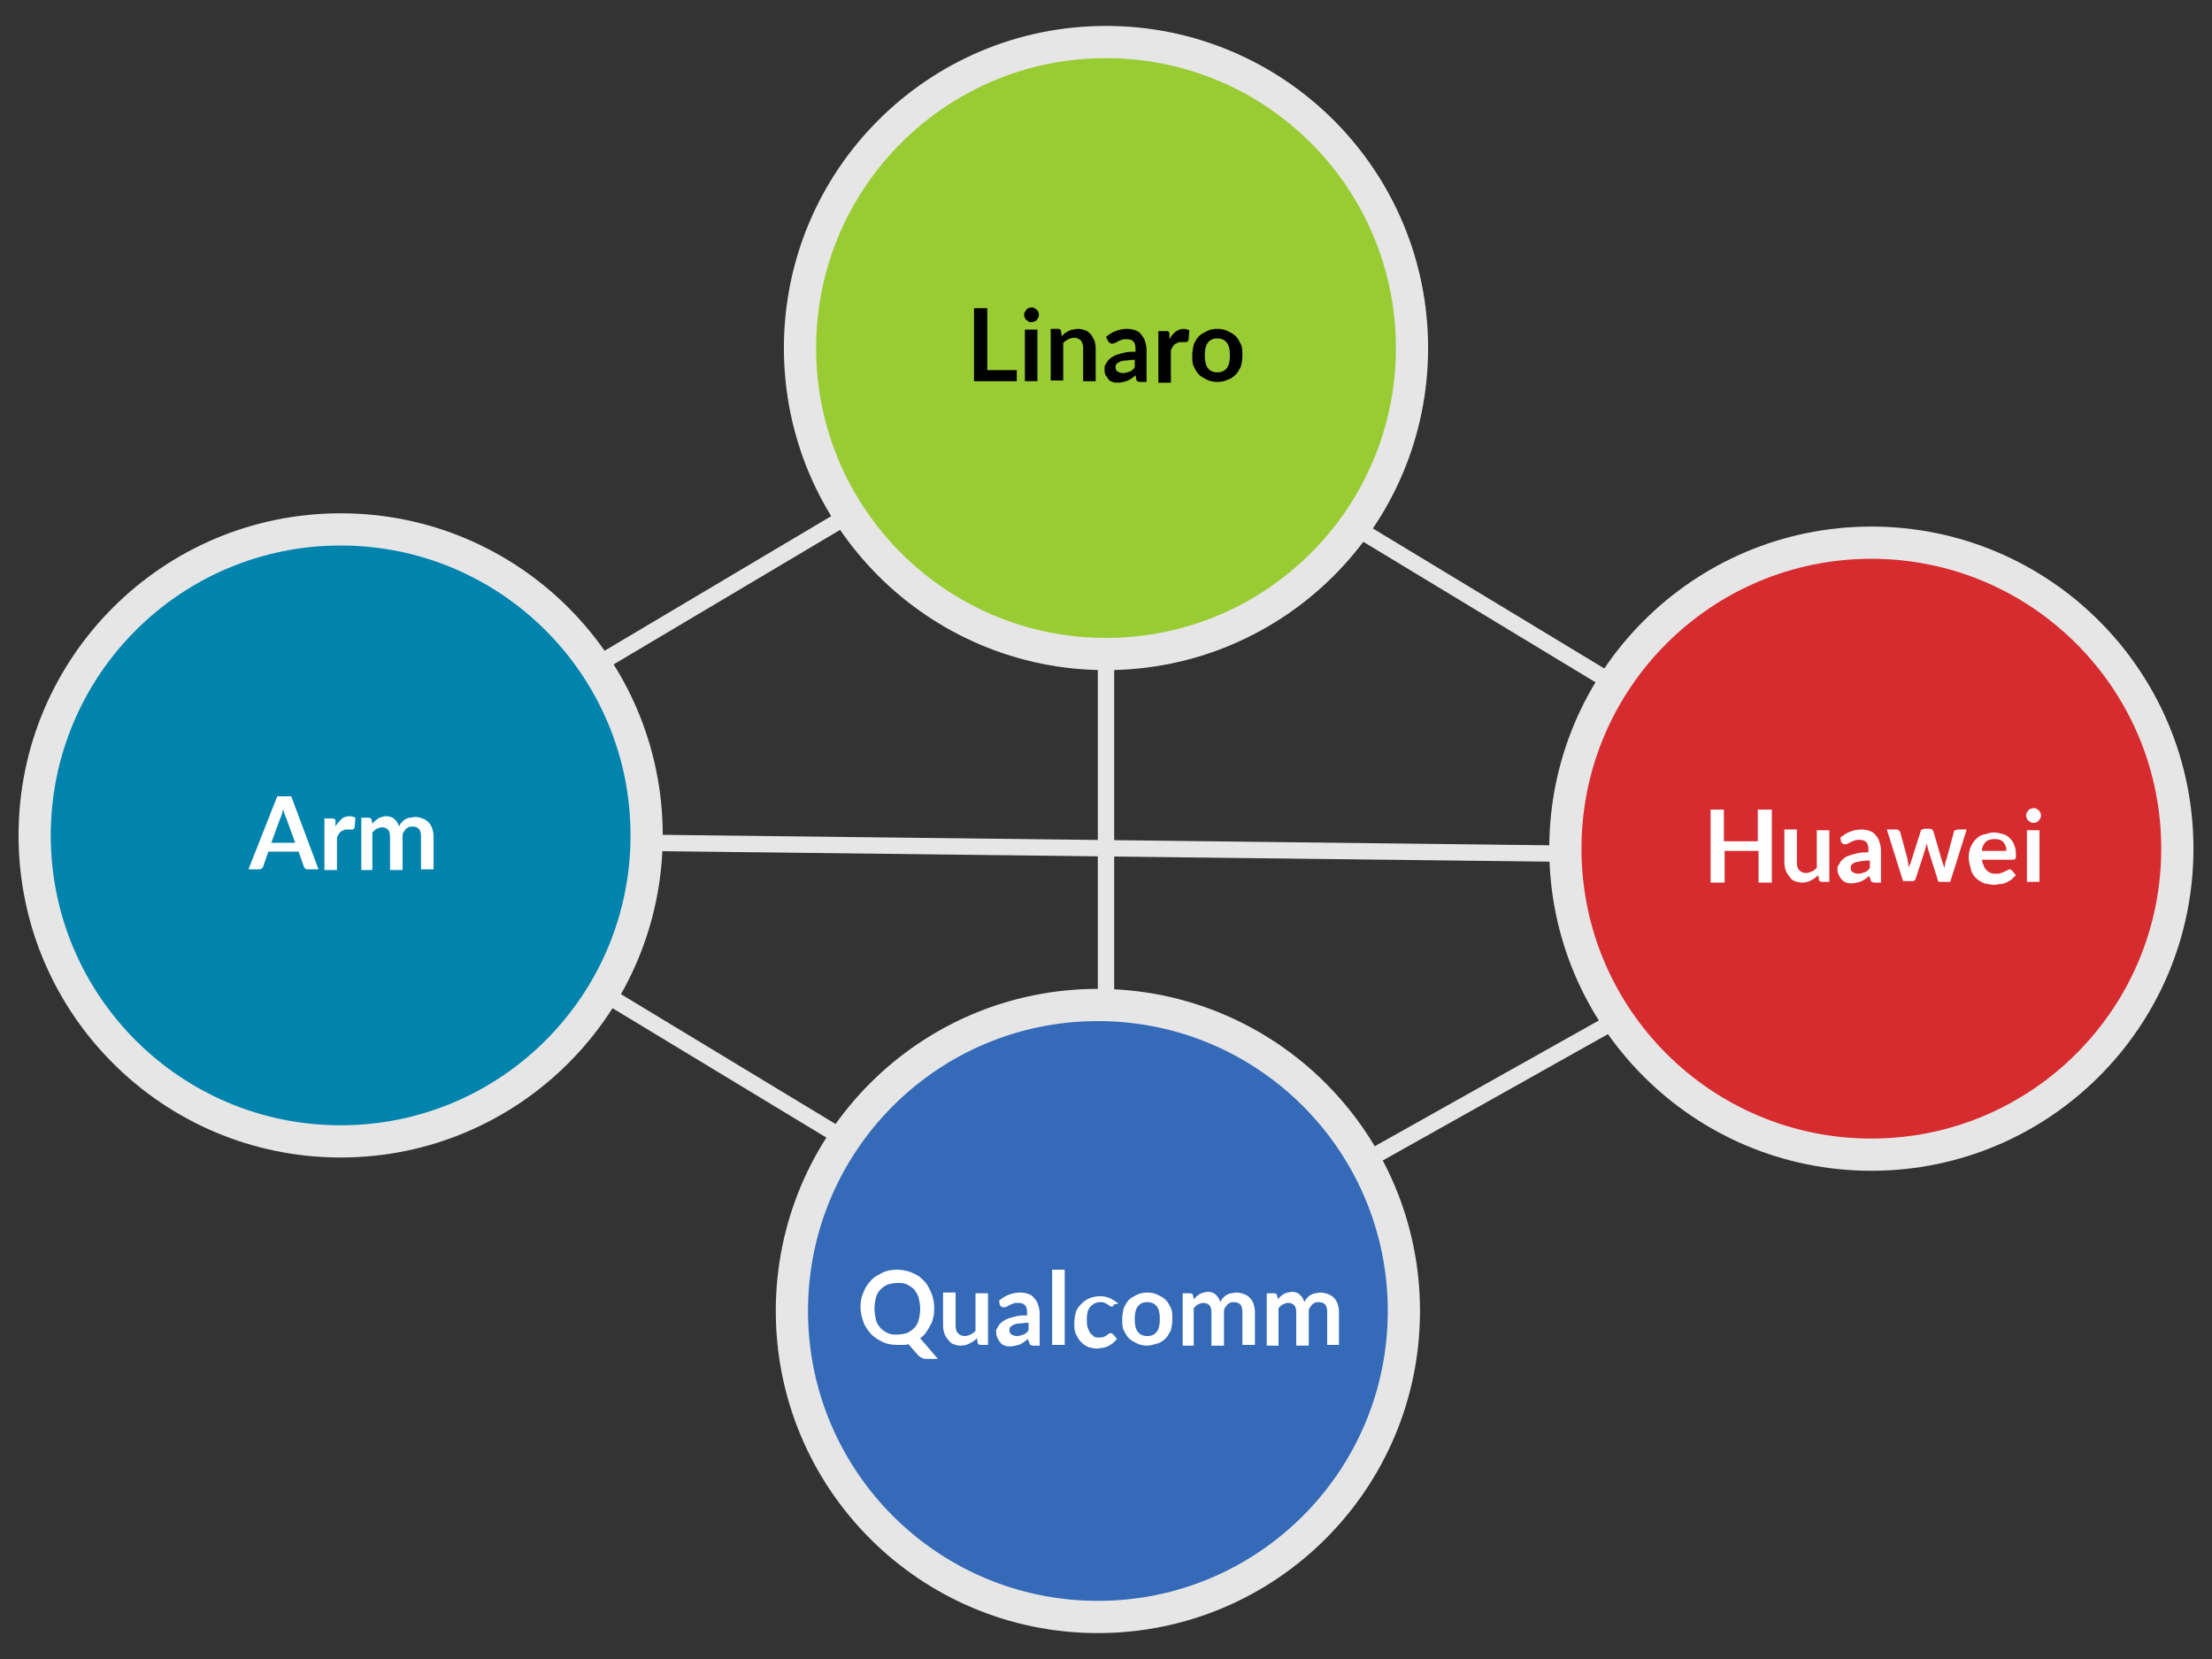 <?xml version="1.0" encoding="utf-8"?>
<!-- Generator: Adobe Illustrator 25.2.3, SVG Export Plug-In . SVG Version: 6.00 Build 0)  -->
<svg version="1.1" id="Layer_1" xmlns="http://www.w3.org/2000/svg" xmlns:xlink="http://www.w3.org/1999/xlink" x="0px" y="0px"
	 viewBox="0 0 300 225" style="enable-background:new 0 0 300 225;" xml:space="preserve">
<rect x="0" y="0" width="300" height="225" fill="#333333" stroke="none"/>
<style type="text/css">
	.st0{fill:none;stroke:#E6E6E6;stroke-width:2.22;stroke-miterlimit:10;}
	.st1{fill:#99CC33;stroke:#E6E6E6;stroke-width:4.37;stroke-miterlimit:10;}
	.st2{enable-background:new    ;}
	.st3{fill:#346AB8;stroke:#E6E6E6;stroke-width:4.37;stroke-miterlimit:10;}
	.st4{fill:#FFFFFF;}
	.st5{fill:#D72C2F;stroke:#E6E6E6;stroke-width:4.37;stroke-miterlimit:10;}
	.st6{fill:#0083AD;stroke:#E6E6E6;stroke-width:4.37;stroke-miterlimit:10;}
</style>
<g id="upper">
	<line class="st0" x1="148.9" y1="177.8" x2="255.1" y2="118.2"/>
	<line class="st0" x1="47.9" y1="109.8" x2="148.4" y2="50.1"/>
	<line class="st0" x1="48.8" y1="114.7" x2="151.1" y2="176.6"/>
	<line class="st0" x1="148.4" y1="50.1" x2="250.7" y2="112"/>
	<line class="st0" x1="150" y1="48.9" x2="150" y2="182.4"/>
	<line class="st0" x1="44.6" y1="113.8" x2="256.2" y2="116.3"/>
	<circle class="st1" cx="150" cy="47.2" r="41.5"/>
	<g class="st2">
		<path d="M137.9,50.2v1.5h-5.8v-9.9h1.8v8.4H137.9z"/>
		<path d="M140.9,42.7c0,0.1,0,0.3-0.1,0.4c-0.1,0.1-0.1,0.2-0.2,0.3c-0.1,0.1-0.2,0.2-0.3,0.2s-0.3,0.1-0.4,0.1
			c-0.1,0-0.3,0-0.4-0.1c-0.1-0.1-0.2-0.1-0.3-0.2c-0.1-0.1-0.2-0.2-0.2-0.3c-0.1-0.1-0.1-0.3-0.1-0.4c0-0.2,0-0.3,0.1-0.4
			c0.1-0.1,0.1-0.2,0.2-0.3s0.2-0.2,0.3-0.2c0.1-0.1,0.3-0.1,0.4-0.1c0.2,0,0.3,0,0.4,0.1s0.2,0.1,0.3,0.2c0.1,0.1,0.2,0.2,0.2,0.3
			C140.9,42.4,140.9,42.5,140.9,42.7z M140.7,44.7v7H139v-7H140.7z"/>
		<path d="M144,45.6c0.1-0.1,0.3-0.3,0.4-0.4c0.2-0.1,0.3-0.2,0.5-0.3s0.4-0.2,0.6-0.2s0.4-0.1,0.7-0.1c0.4,0,0.7,0.1,1,0.2
			c0.3,0.1,0.5,0.3,0.7,0.5c0.2,0.2,0.3,0.5,0.5,0.8c0.1,0.3,0.2,0.7,0.2,1.1v4.5h-1.7v-4.5c0-0.4-0.1-0.8-0.3-1
			c-0.2-0.2-0.5-0.4-0.9-0.4c-0.3,0-0.6,0.1-0.8,0.2s-0.5,0.3-0.7,0.5v5.1h-1.7v-7h1c0.2,0,0.4,0.1,0.4,0.3L144,45.6z"/>
		<path d="M150,45.7c0.8-0.7,1.8-1.1,2.9-1.1c0.4,0,0.8,0.1,1.1,0.2c0.3,0.1,0.6,0.3,0.8,0.6s0.4,0.5,0.5,0.9s0.2,0.7,0.2,1.1v4.4
			h-0.8c-0.2,0-0.3,0-0.4-0.1c-0.1,0-0.2-0.1-0.2-0.3l-0.1-0.5c-0.2,0.2-0.4,0.3-0.5,0.4c-0.2,0.1-0.3,0.2-0.5,0.3
			c-0.2,0.1-0.4,0.1-0.6,0.2c-0.2,0-0.4,0.1-0.7,0.1c-0.3,0-0.6,0-0.8-0.1c-0.3-0.1-0.5-0.2-0.6-0.4s-0.3-0.4-0.4-0.6
			c-0.1-0.2-0.1-0.5-0.1-0.8c0-0.2,0-0.4,0.1-0.5c0.1-0.2,0.2-0.3,0.3-0.5c0.1-0.2,0.3-0.3,0.5-0.5c0.2-0.1,0.5-0.3,0.8-0.4
			c0.3-0.1,0.7-0.2,1.1-0.3c0.4-0.1,0.9-0.1,1.4-0.1v-0.4c0-0.5-0.1-0.8-0.3-1c-0.2-0.2-0.5-0.3-0.9-0.3c-0.3,0-0.5,0-0.7,0.1
			c-0.2,0.1-0.3,0.1-0.5,0.2c-0.1,0.1-0.3,0.2-0.4,0.2c-0.1,0.1-0.2,0.1-0.4,0.1c-0.1,0-0.2,0-0.3-0.1s-0.1-0.1-0.2-0.2L150,45.7z
			 M153.8,48.8c-0.5,0-0.9,0.1-1.2,0.1s-0.6,0.1-0.8,0.2s-0.3,0.2-0.4,0.3c-0.1,0.1-0.1,0.3-0.1,0.4c0,0.3,0.1,0.5,0.3,0.6
			c0.2,0.1,0.4,0.2,0.7,0.2c0.3,0,0.6-0.1,0.9-0.2c0.3-0.1,0.5-0.3,0.7-0.6V48.8z"/>
	</g>
	<g class="st2">
		<path d="M158.6,46c0.2-0.4,0.5-0.7,0.8-1c0.3-0.2,0.7-0.4,1.1-0.4c0.3,0,0.6,0.1,0.8,0.2l-0.1,1.3c0,0.1-0.1,0.1-0.1,0.2
			c0,0-0.1,0.1-0.2,0.1c-0.1,0-0.2,0-0.3,0c-0.1,0-0.3,0-0.4,0c-0.2,0-0.4,0-0.5,0.1c-0.1,0.1-0.3,0.1-0.4,0.2s-0.2,0.2-0.3,0.4
			s-0.2,0.3-0.2,0.5v4.3h-1.7v-7h1c0.2,0,0.3,0,0.4,0.1s0.1,0.2,0.1,0.3L158.6,46z"/>
	</g>
	<g class="st2">
		<path d="M165.1,44.6c0.5,0,1,0.1,1.4,0.3c0.4,0.2,0.8,0.4,1.1,0.7c0.3,0.3,0.5,0.7,0.7,1.1c0.2,0.4,0.2,0.9,0.2,1.5
			c0,0.6-0.1,1.1-0.2,1.5c-0.2,0.4-0.4,0.8-0.7,1.1c-0.3,0.3-0.7,0.6-1.1,0.7c-0.4,0.2-0.9,0.3-1.4,0.3c-0.5,0-1-0.1-1.4-0.3
			c-0.4-0.2-0.8-0.4-1.1-0.7c-0.3-0.3-0.5-0.7-0.7-1.1c-0.2-0.4-0.2-0.9-0.2-1.5c0-0.6,0.1-1,0.2-1.5c0.2-0.4,0.4-0.8,0.7-1.1
			s0.7-0.5,1.1-0.7C164.1,44.7,164.5,44.6,165.1,44.6z M165.1,50.5c0.6,0,1-0.2,1.3-0.6c0.3-0.4,0.4-1,0.4-1.7
			c0-0.8-0.1-1.3-0.4-1.7c-0.3-0.4-0.7-0.6-1.3-0.6c-0.6,0-1,0.2-1.3,0.6s-0.4,1-0.4,1.7s0.1,1.3,0.4,1.7S164.5,50.5,165.1,50.5z"/>
	</g>
	<circle class="st3" cx="148.9" cy="177.8" r="41.5"/>
	<g class="st2">
		<path class="st4" d="M127.2,184.3h-1.5c-0.2,0-0.4,0-0.6-0.1c-0.2-0.1-0.3-0.2-0.5-0.3l-1.4-1.6c-0.2,0.1-0.5,0.1-0.7,0.1
			s-0.5,0-0.8,0c-0.7,0-1.4-0.1-2-0.4s-1.1-0.6-1.6-1.1c-0.4-0.5-0.8-1-1-1.6c-0.2-0.6-0.4-1.3-0.4-2s0.1-1.4,0.4-2
			c0.2-0.6,0.6-1.2,1-1.6c0.4-0.5,1-0.8,1.6-1.1s1.3-0.4,2-0.4c0.5,0,1,0.1,1.4,0.2s0.8,0.3,1.2,0.5s0.7,0.5,1,0.8
			c0.3,0.3,0.5,0.6,0.7,1c0.2,0.4,0.4,0.8,0.5,1.2s0.2,0.9,0.2,1.4c0,0.4,0,0.9-0.1,1.3s-0.2,0.8-0.4,1.1c-0.2,0.4-0.4,0.7-0.6,1
			s-0.5,0.6-0.8,0.8L127.2,184.3z M118.6,177.5c0,0.5,0.1,1,0.2,1.5s0.4,0.8,0.6,1.1c0.3,0.3,0.6,0.5,1,0.7c0.4,0.2,0.8,0.2,1.3,0.2
			s0.9-0.1,1.3-0.2c0.4-0.2,0.7-0.4,1-0.7c0.3-0.3,0.5-0.7,0.6-1.1c0.1-0.4,0.2-0.9,0.2-1.5c0-0.5-0.1-1-0.2-1.5
			c-0.1-0.4-0.4-0.8-0.6-1.1c-0.3-0.3-0.6-0.5-1-0.7c-0.4-0.2-0.8-0.2-1.3-0.2s-0.9,0.1-1.3,0.2c-0.4,0.2-0.7,0.4-1,0.7
			s-0.5,0.7-0.6,1.1S118.6,176.9,118.6,177.5z"/>
	</g>
	<g class="st2">
		<path class="st4" d="M134,175.4v7h-1c-0.2,0-0.4-0.1-0.4-0.3l-0.1-0.6c-0.3,0.3-0.6,0.5-1,0.7c-0.3,0.2-0.8,0.3-1.2,0.3
			c-0.4,0-0.7-0.1-1-0.2c-0.3-0.1-0.5-0.3-0.7-0.6c-0.2-0.2-0.4-0.5-0.5-0.8c-0.1-0.3-0.2-0.7-0.2-1.1v-4.5h1.7v4.5
			c0,0.4,0.1,0.8,0.3,1c0.2,0.2,0.5,0.4,0.9,0.4c0.3,0,0.6-0.1,0.8-0.2c0.3-0.1,0.5-0.3,0.7-0.5v-5.1H134z"/>
		<path class="st4" d="M135.5,176.4c0.8-0.7,1.8-1.1,2.9-1.1c0.4,0,0.8,0.1,1.1,0.2c0.3,0.1,0.6,0.3,0.8,0.6
			c0.2,0.2,0.4,0.5,0.5,0.9c0.1,0.3,0.2,0.7,0.2,1.1v4.4h-0.8c-0.2,0-0.3,0-0.4-0.1c-0.1,0-0.2-0.1-0.2-0.3l-0.2-0.5
			c-0.2,0.2-0.4,0.3-0.5,0.4c-0.2,0.1-0.3,0.2-0.5,0.3s-0.4,0.1-0.6,0.2c-0.2,0-0.4,0.1-0.7,0.1c-0.3,0-0.6,0-0.8-0.1
			c-0.3-0.1-0.5-0.2-0.6-0.4c-0.2-0.2-0.3-0.4-0.4-0.6c-0.1-0.2-0.2-0.5-0.2-0.8c0-0.2,0-0.4,0.1-0.5c0.1-0.2,0.2-0.3,0.3-0.5
			c0.1-0.2,0.3-0.3,0.5-0.5c0.2-0.1,0.5-0.3,0.8-0.4c0.3-0.1,0.7-0.2,1.1-0.3s0.9-0.1,1.4-0.1V178c0-0.5-0.1-0.8-0.3-1
			c-0.2-0.2-0.5-0.3-0.9-0.3c-0.3,0-0.5,0-0.7,0.1s-0.3,0.1-0.5,0.2c-0.1,0.1-0.3,0.2-0.4,0.2c-0.1,0.1-0.2,0.1-0.4,0.1
			c-0.1,0-0.2,0-0.3-0.1s-0.1-0.1-0.2-0.2L135.5,176.4z M139.4,179.4c-0.5,0-0.9,0.1-1.2,0.1s-0.6,0.1-0.8,0.2
			c-0.2,0.1-0.3,0.2-0.4,0.3c-0.1,0.1-0.1,0.3-0.1,0.4c0,0.3,0.1,0.5,0.3,0.6c0.2,0.1,0.4,0.2,0.7,0.2c0.3,0,0.6-0.1,0.9-0.2
			c0.3-0.1,0.5-0.3,0.7-0.6V179.4z"/>
		<path class="st4" d="M144.4,172.2v10.2h-1.7v-10.2H144.4z"/>
	</g>
	<g class="st2">
		<path class="st4" d="M151.1,176.9c0,0.1-0.1,0.1-0.1,0.2c0,0-0.1,0.1-0.2,0.1c-0.1,0-0.2,0-0.3-0.1c-0.1-0.1-0.2-0.1-0.3-0.2
			c-0.1-0.1-0.2-0.1-0.4-0.2c-0.2-0.1-0.4-0.1-0.6-0.1c-0.3,0-0.6,0.1-0.8,0.2c-0.2,0.1-0.4,0.3-0.6,0.5c-0.1,0.2-0.3,0.4-0.3,0.7
			c-0.1,0.3-0.1,0.6-0.1,1c0,0.4,0,0.7,0.1,1c0.1,0.3,0.2,0.5,0.3,0.7s0.3,0.3,0.5,0.5s0.5,0.2,0.7,0.2c0.3,0,0.5,0,0.7-0.1
			c0.2-0.1,0.3-0.1,0.4-0.2c0.1-0.1,0.2-0.2,0.3-0.2c0.1-0.1,0.2-0.1,0.3-0.1c0.1,0,0.2,0.1,0.3,0.2l0.5,0.6
			c-0.2,0.2-0.4,0.4-0.6,0.6c-0.2,0.1-0.4,0.3-0.7,0.4c-0.2,0.1-0.5,0.2-0.7,0.2c-0.2,0-0.5,0.1-0.7,0.1c-0.4,0-0.8-0.1-1.2-0.2
			c-0.4-0.2-0.7-0.4-1-0.7s-0.5-0.7-0.7-1.1c-0.2-0.4-0.2-1-0.2-1.5c0-0.5,0.1-1,0.2-1.4c0.1-0.4,0.4-0.8,0.7-1.1s0.6-0.6,1.1-0.8
			s0.9-0.3,1.5-0.3c0.5,0,1,0.1,1.4,0.3c0.4,0.2,0.7,0.4,1.1,0.7L151.1,176.9z"/>
	</g>
	<g class="st2">
		<path class="st4" d="M155.6,175.3c0.5,0,1,0.1,1.4,0.3s0.8,0.4,1.1,0.7c0.3,0.3,0.5,0.7,0.7,1.1c0.2,0.4,0.2,0.9,0.2,1.5
			c0,0.6-0.1,1.1-0.2,1.5c-0.2,0.4-0.4,0.8-0.7,1.1c-0.3,0.3-0.7,0.6-1.1,0.7s-0.9,0.3-1.4,0.3c-0.5,0-1-0.1-1.4-0.3
			c-0.4-0.2-0.8-0.4-1.1-0.7c-0.3-0.3-0.5-0.7-0.7-1.1c-0.2-0.4-0.2-0.9-0.2-1.5c0-0.6,0.1-1,0.2-1.5c0.2-0.4,0.4-0.8,0.7-1.1
			c0.3-0.3,0.7-0.5,1.1-0.7C154.6,175.4,155.1,175.3,155.6,175.3z M155.6,181.2c0.6,0,1-0.2,1.3-0.6c0.3-0.4,0.4-1,0.4-1.7
			c0-0.8-0.1-1.3-0.4-1.7s-0.7-0.6-1.3-0.6c-0.6,0-1,0.2-1.3,0.6c-0.3,0.4-0.4,1-0.4,1.7c0,0.8,0.1,1.3,0.4,1.7
			C154.6,181,155,181.2,155.6,181.2z"/>
		<path class="st4" d="M160.4,182.4v-7h1c0.2,0,0.4,0.1,0.4,0.3l0.1,0.5c0.1-0.1,0.3-0.3,0.4-0.4c0.1-0.1,0.3-0.2,0.4-0.3
			c0.2-0.1,0.3-0.1,0.5-0.2c0.2,0,0.4-0.1,0.6-0.1c0.4,0,0.8,0.1,1.1,0.4s0.5,0.6,0.6,1c0.1-0.2,0.2-0.4,0.4-0.6
			c0.2-0.2,0.3-0.3,0.5-0.4c0.2-0.1,0.4-0.2,0.6-0.2c0.2,0,0.4-0.1,0.7-0.1c0.4,0,0.7,0.1,1,0.2s0.6,0.3,0.8,0.5s0.4,0.5,0.5,0.8
			c0.1,0.3,0.2,0.7,0.2,1.1v4.5h-1.7v-4.5c0-0.4-0.1-0.8-0.3-1s-0.5-0.3-0.9-0.3c-0.2,0-0.3,0-0.5,0.1c-0.1,0.1-0.3,0.1-0.4,0.3
			c-0.1,0.1-0.2,0.3-0.3,0.4c-0.1,0.2-0.1,0.4-0.1,0.6v4.5h-1.7v-4.5c0-0.5-0.1-0.8-0.3-1s-0.5-0.3-0.8-0.3c-0.2,0-0.5,0.1-0.7,0.2
			c-0.2,0.1-0.4,0.3-0.6,0.5v5.1H160.4z"/>
		<path class="st4" d="M171.8,182.4v-7h1c0.2,0,0.4,0.1,0.4,0.3l0.1,0.5c0.1-0.1,0.3-0.3,0.4-0.4c0.1-0.1,0.3-0.2,0.4-0.3
			c0.2-0.1,0.3-0.1,0.5-0.2c0.2,0,0.4-0.1,0.6-0.1c0.4,0,0.8,0.1,1.1,0.4s0.5,0.6,0.6,1c0.1-0.2,0.2-0.4,0.4-0.6
			c0.2-0.2,0.3-0.3,0.5-0.4c0.2-0.1,0.4-0.2,0.6-0.2c0.2,0,0.4-0.1,0.7-0.1c0.4,0,0.7,0.1,1,0.2s0.6,0.3,0.8,0.5s0.4,0.5,0.5,0.8
			c0.1,0.3,0.2,0.7,0.2,1.1v4.5H180v-4.5c0-0.4-0.1-0.8-0.3-1s-0.5-0.3-0.9-0.3c-0.2,0-0.3,0-0.5,0.1c-0.1,0.1-0.3,0.1-0.4,0.3
			c-0.1,0.1-0.2,0.3-0.3,0.4c-0.1,0.2-0.1,0.4-0.1,0.6v4.5h-1.7v-4.5c0-0.5-0.1-0.8-0.3-1s-0.5-0.3-0.8-0.3c-0.2,0-0.5,0.1-0.7,0.2
			c-0.2,0.1-0.4,0.3-0.6,0.5v5.1H171.8z"/>
	</g>
	<circle class="st5" cx="253.8" cy="115.1" r="41.5"/>
	<g class="st2">
		<path class="st4" d="M240.3,109.8v9.9h-1.8v-4.3h-4.6v4.3H232v-9.9h1.8v4.3h4.6v-4.3H240.3z"/>
	</g>
	<g class="st2">
		<path class="st4" d="M248.1,112.6v7h-1c-0.2,0-0.4-0.1-0.4-0.3l-0.1-0.6c-0.3,0.3-0.6,0.5-1,0.7c-0.3,0.2-0.8,0.3-1.2,0.3
			c-0.4,0-0.7-0.1-1-0.2c-0.3-0.1-0.5-0.3-0.7-0.6s-0.4-0.5-0.5-0.8c-0.1-0.3-0.2-0.7-0.2-1.1v-4.5h1.7v4.5c0,0.4,0.1,0.8,0.3,1
			c0.2,0.2,0.5,0.4,0.9,0.4c0.3,0,0.6-0.1,0.8-0.2c0.3-0.1,0.5-0.3,0.7-0.5v-5.1H248.1z"/>
	</g>
	<g class="st2">
		<path class="st4" d="M249.6,113.6c0.8-0.7,1.8-1.1,2.9-1.1c0.4,0,0.8,0.1,1.1,0.2c0.3,0.1,0.6,0.3,0.8,0.6
			c0.2,0.2,0.4,0.5,0.5,0.9c0.1,0.3,0.2,0.7,0.2,1.1v4.4h-0.8c-0.2,0-0.3,0-0.4-0.1c-0.1,0-0.2-0.1-0.2-0.3l-0.2-0.5
			c-0.2,0.2-0.4,0.3-0.5,0.4c-0.2,0.1-0.3,0.2-0.5,0.3c-0.2,0.1-0.4,0.1-0.6,0.2c-0.2,0-0.4,0.1-0.7,0.1c-0.3,0-0.6,0-0.8-0.1
			s-0.5-0.2-0.6-0.4c-0.2-0.2-0.3-0.4-0.4-0.6s-0.2-0.5-0.2-0.8c0-0.2,0-0.4,0.1-0.5s0.2-0.3,0.3-0.5c0.1-0.2,0.3-0.3,0.5-0.5
			s0.5-0.3,0.8-0.4c0.3-0.1,0.7-0.2,1.1-0.3c0.4-0.1,0.9-0.1,1.4-0.1v-0.4c0-0.5-0.1-0.8-0.3-1c-0.2-0.2-0.5-0.3-0.9-0.3
			c-0.3,0-0.5,0-0.7,0.1c-0.2,0.1-0.3,0.1-0.5,0.2s-0.3,0.2-0.4,0.2c-0.1,0.1-0.2,0.1-0.4,0.1c-0.1,0-0.2,0-0.3-0.1
			c-0.1-0.1-0.1-0.1-0.2-0.2L249.6,113.6z M253.5,116.7c-0.5,0-0.9,0.1-1.2,0.1c-0.3,0.1-0.6,0.1-0.8,0.2s-0.3,0.2-0.4,0.3
			c-0.1,0.1-0.1,0.3-0.1,0.4c0,0.3,0.1,0.5,0.3,0.6c0.2,0.1,0.4,0.2,0.7,0.2c0.3,0,0.6-0.1,0.9-0.2s0.5-0.3,0.7-0.6V116.7z"/>
	</g>
	<g class="st2">
		<path class="st4" d="M266.7,112.6l-2.2,7h-1.4c-0.2,0-0.3-0.1-0.3-0.3l-1.3-4.1c0-0.1-0.1-0.3-0.1-0.4s-0.1-0.3-0.1-0.4
			c0,0.1-0.1,0.3-0.1,0.4c0,0.1-0.1,0.3-0.1,0.4l-1.3,4c-0.1,0.2-0.2,0.3-0.4,0.3h-1.3l-2.2-7h1.3c0.1,0,0.2,0,0.3,0.1
			s0.1,0.1,0.2,0.2l1,3.7c0,0.2,0.1,0.4,0.1,0.6c0,0.2,0.1,0.4,0.1,0.6c0-0.2,0.1-0.4,0.2-0.6c0.1-0.2,0.1-0.4,0.2-0.6l1.2-3.8
			c0-0.1,0.1-0.2,0.2-0.2s0.2-0.1,0.3-0.1h0.7c0.1,0,0.2,0,0.3,0.1c0.1,0.1,0.1,0.1,0.2,0.2l1.1,3.8c0.1,0.2,0.1,0.4,0.2,0.6
			c0.1,0.2,0.1,0.4,0.2,0.6c0.1-0.4,0.1-0.8,0.3-1.2l1-3.7c0-0.1,0.1-0.2,0.2-0.2s0.2-0.1,0.3-0.1H266.7z"/>
	</g>
	<g class="st2">
		<path class="st4" d="M268.8,116.4c0,0.4,0.1,0.7,0.2,0.9c0.1,0.3,0.2,0.5,0.4,0.7c0.2,0.2,0.4,0.3,0.6,0.4
			c0.2,0.1,0.5,0.1,0.7,0.1s0.5,0,0.7-0.1c0.2-0.1,0.4-0.1,0.5-0.2c0.1-0.1,0.3-0.1,0.4-0.2c0.1-0.1,0.2-0.1,0.3-0.1
			c0.1,0,0.2,0.1,0.3,0.2l0.5,0.6c-0.2,0.2-0.4,0.4-0.6,0.6c-0.2,0.1-0.5,0.3-0.7,0.4c-0.3,0.1-0.5,0.2-0.8,0.2
			c-0.3,0-0.5,0.1-0.8,0.1c-0.5,0-0.9-0.1-1.4-0.2c-0.4-0.2-0.8-0.4-1.1-0.7c-0.3-0.3-0.6-0.7-0.7-1.2s-0.3-1-0.3-1.6
			c0-0.5,0.1-0.9,0.2-1.3c0.2-0.4,0.4-0.8,0.7-1.1c0.3-0.3,0.6-0.6,1.1-0.7s0.9-0.3,1.4-0.3c0.4,0,0.8,0.1,1.2,0.2s0.7,0.3,1,0.6
			c0.3,0.3,0.5,0.6,0.6,1c0.2,0.4,0.2,0.8,0.2,1.3c0,0.3,0,0.4-0.1,0.5c-0.1,0.1-0.2,0.1-0.3,0.1H268.8z M272.1,115.3
			c0-0.2,0-0.4-0.1-0.6c-0.1-0.2-0.2-0.4-0.3-0.5c-0.1-0.1-0.3-0.3-0.5-0.3c-0.2-0.1-0.4-0.1-0.7-0.1c-0.5,0-0.9,0.1-1.2,0.4
			c-0.3,0.3-0.5,0.7-0.5,1.2H272.1z"/>
		<path class="st4" d="M276.8,110.6c0,0.1,0,0.3-0.1,0.4c-0.1,0.1-0.1,0.2-0.2,0.3s-0.2,0.2-0.3,0.2c-0.1,0.1-0.3,0.1-0.4,0.1
			c-0.1,0-0.3,0-0.4-0.1c-0.1-0.1-0.2-0.1-0.3-0.2s-0.2-0.2-0.2-0.3c-0.1-0.1-0.1-0.3-0.1-0.4c0-0.2,0-0.3,0.1-0.4
			c0.1-0.1,0.1-0.2,0.2-0.3s0.2-0.2,0.3-0.2s0.3-0.1,0.4-0.1c0.1,0,0.3,0,0.4,0.1c0.1,0.1,0.2,0.1,0.3,0.2s0.2,0.2,0.2,0.3
			C276.8,110.3,276.8,110.5,276.8,110.6z M276.6,112.6v7h-1.7v-7H276.6z"/>
	</g>
	<circle class="st6" cx="46.2" cy="113.3" r="41.5"/>
	<g class="st2">
		<path class="st4" d="M43.2,117.9h-1.4c-0.2,0-0.3,0-0.4-0.1c-0.1-0.1-0.2-0.2-0.2-0.3l-0.7-2h-4.1l-0.7,2c0,0.1-0.1,0.2-0.2,0.3
			c-0.1,0.1-0.2,0.1-0.4,0.1h-1.4l3.9-9.9h1.9L43.2,117.9z M40,114.2l-1.2-3.3c-0.1-0.1-0.1-0.3-0.2-0.5c-0.1-0.2-0.1-0.4-0.2-0.6
			c-0.1,0.2-0.1,0.5-0.2,0.7c-0.1,0.2-0.1,0.4-0.2,0.5l-1.2,3.3H40z"/>
	</g>
	<g class="st2">
		<path class="st4" d="M45.5,112.1c0.2-0.4,0.5-0.7,0.8-1s0.7-0.4,1.1-0.4c0.3,0,0.6,0.1,0.8,0.2l-0.1,1.3c0,0.1-0.1,0.1-0.1,0.2
			c0,0-0.1,0.1-0.2,0.1c-0.1,0-0.2,0-0.3,0c-0.1,0-0.3,0-0.4,0c-0.2,0-0.4,0-0.5,0.1s-0.3,0.1-0.4,0.2s-0.2,0.2-0.3,0.4
			c-0.1,0.1-0.2,0.3-0.2,0.5v4.3h-1.7v-7h1c0.2,0,0.3,0,0.4,0.1s0.1,0.2,0.1,0.3L45.5,112.1z"/>
		<path class="st4" d="M49,117.9v-7h1c0.2,0,0.4,0.1,0.4,0.3l0.1,0.5c0.1-0.1,0.3-0.3,0.4-0.4s0.3-0.2,0.4-0.3s0.3-0.1,0.5-0.2
			s0.4-0.1,0.6-0.1c0.4,0,0.8,0.1,1.1,0.4c0.3,0.2,0.5,0.6,0.6,1c0.1-0.2,0.2-0.4,0.4-0.6c0.2-0.2,0.3-0.3,0.5-0.4s0.4-0.2,0.6-0.2
			c0.2,0,0.4-0.1,0.7-0.1c0.4,0,0.7,0.1,1,0.2s0.6,0.3,0.8,0.5s0.4,0.5,0.5,0.8s0.2,0.7,0.2,1.1v4.5h-1.7v-4.5c0-0.4-0.1-0.8-0.3-1
			c-0.2-0.2-0.5-0.3-0.9-0.3c-0.2,0-0.3,0-0.5,0.1c-0.1,0.1-0.3,0.1-0.4,0.3c-0.1,0.1-0.2,0.3-0.3,0.4c-0.1,0.2-0.1,0.4-0.1,0.6v4.5
			h-1.7v-4.5c0-0.5-0.1-0.8-0.3-1c-0.2-0.2-0.5-0.3-0.8-0.3c-0.2,0-0.5,0.1-0.7,0.2c-0.2,0.1-0.4,0.3-0.6,0.5v5.1H49z"/>
	</g>
</g>
</svg>
